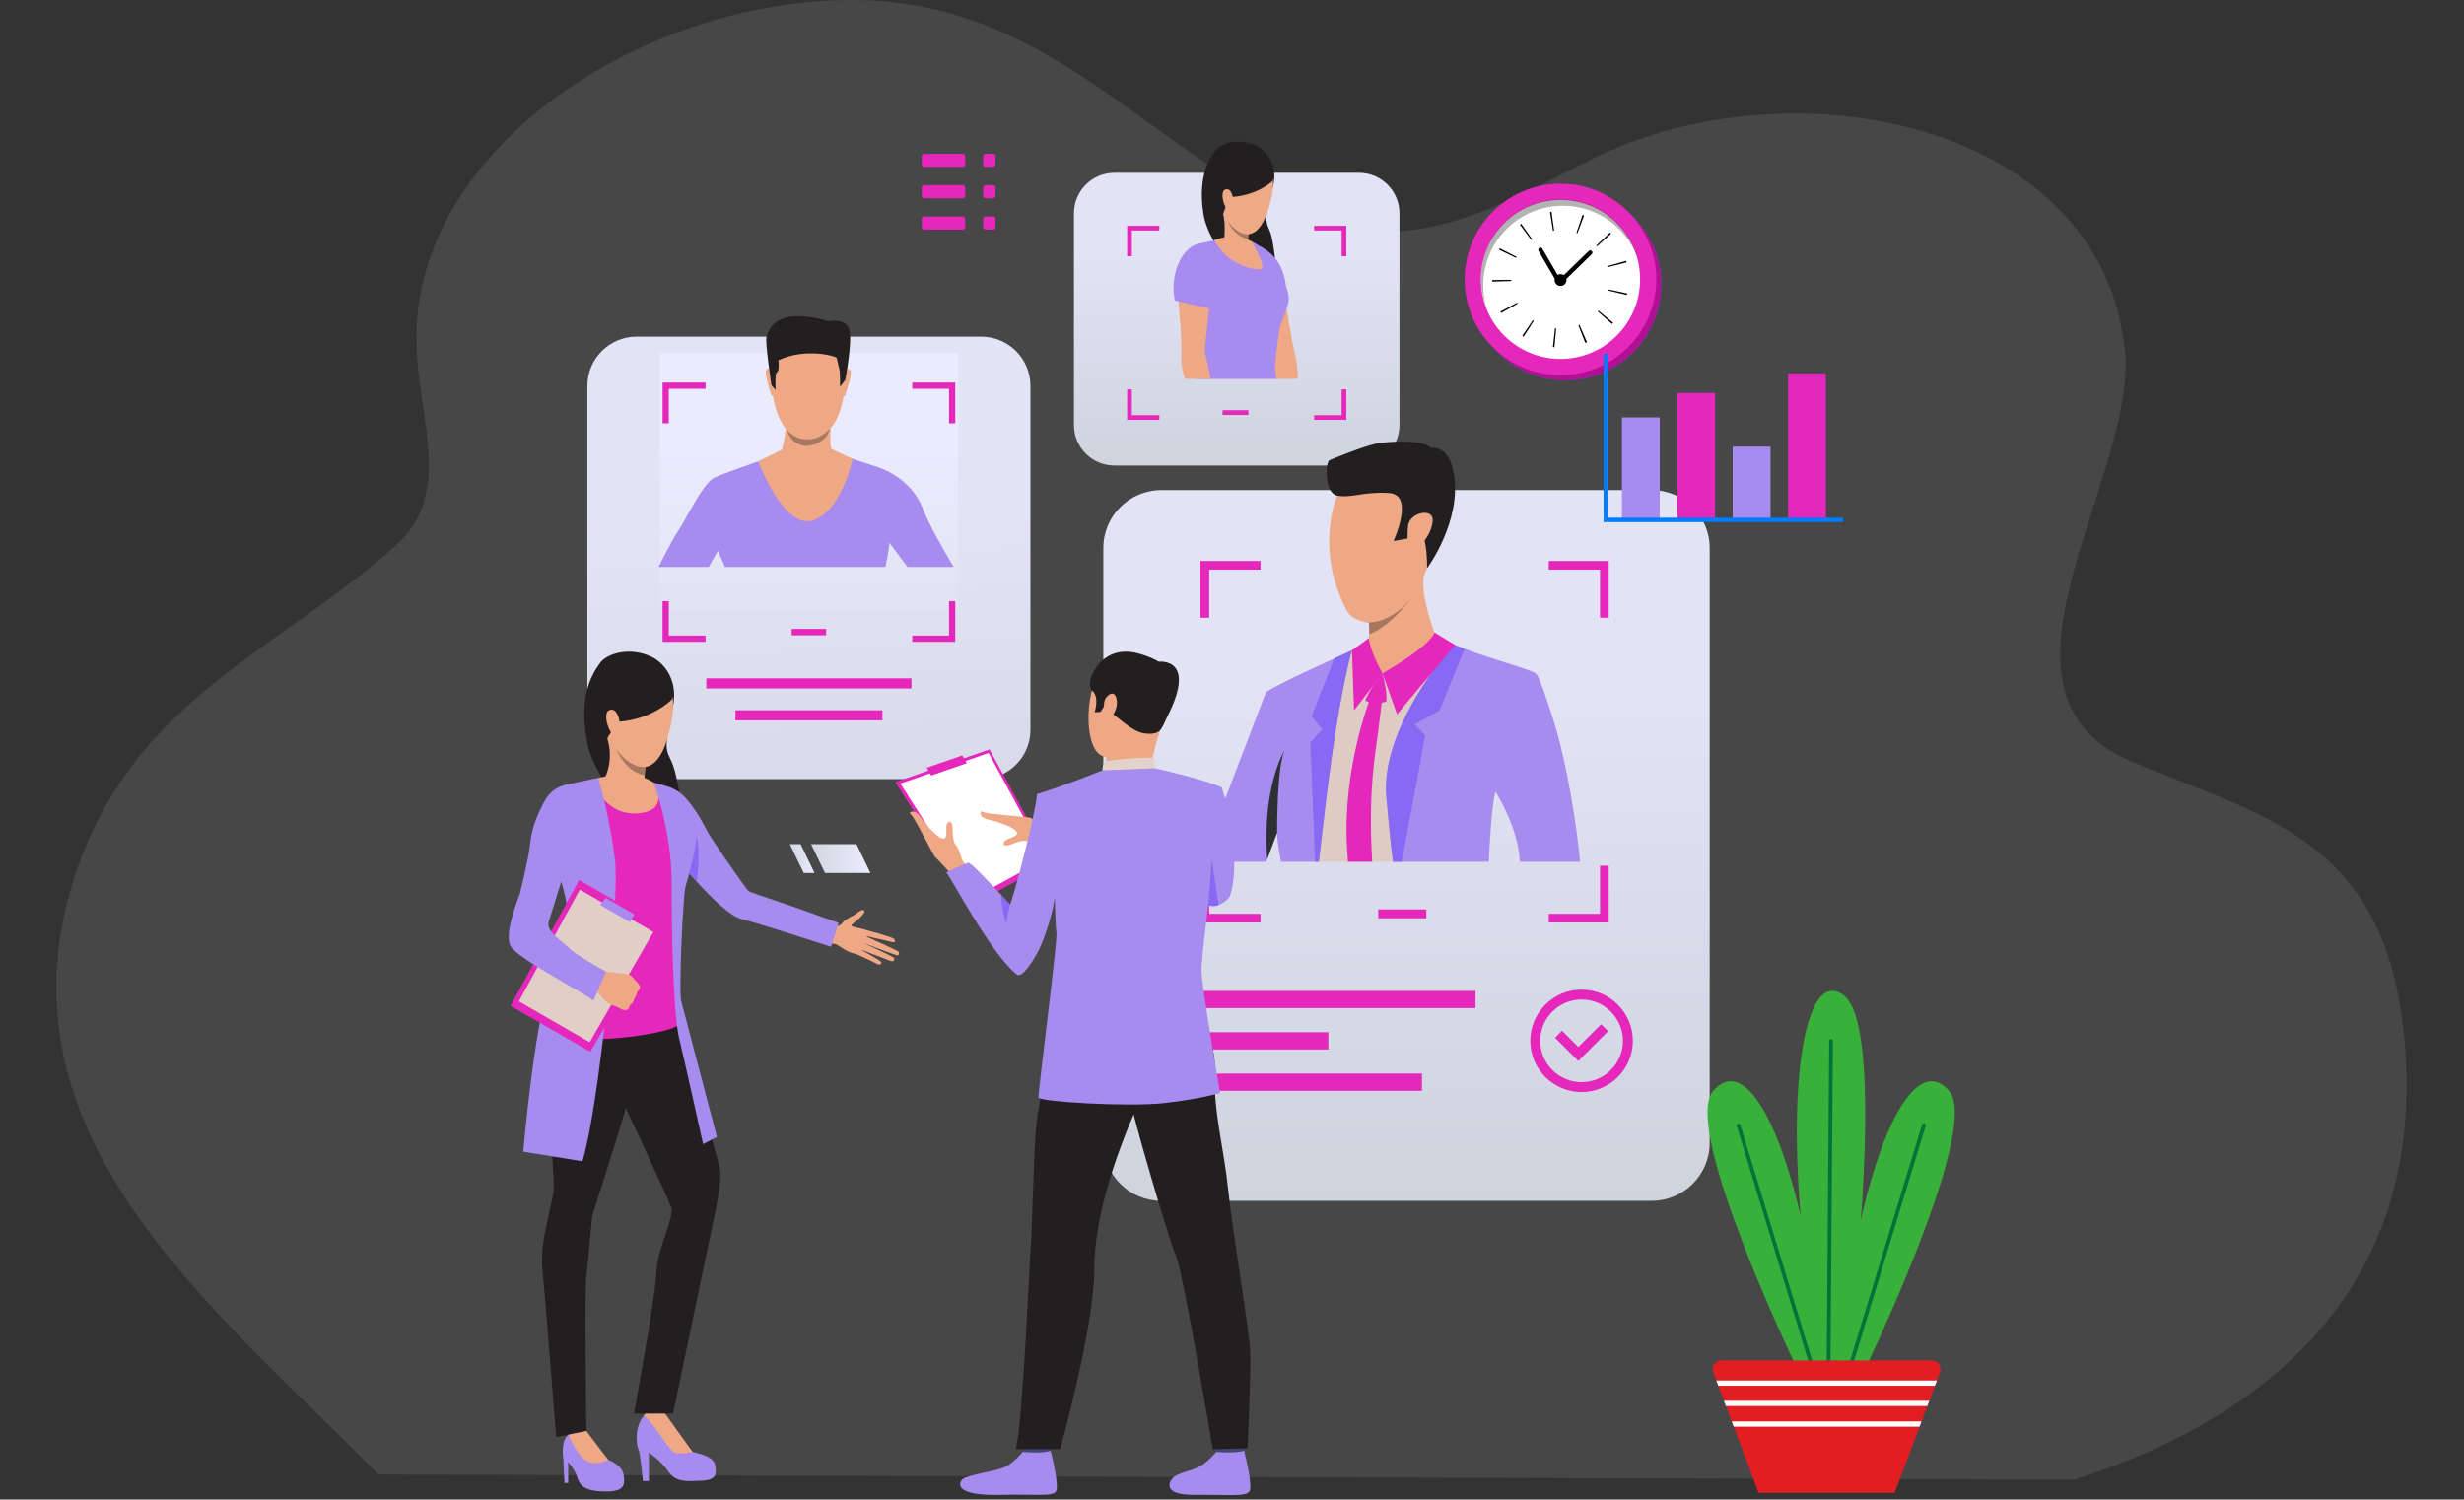 <svg width="557" height="339" viewBox="0 0 557 339" fill="none" xmlns="http://www.w3.org/2000/svg">
<rect x="0" y="0" width="557" height="339" fill="#333333" stroke="none"/>
<g clip-path="url(#clip0_1514_4447)">
<path opacity="0.2" d="M85.562 333.34C48.242 295.41 -2.768 256.24 17.232 197.07C30.392 158.15 62.642 147.31 89.462 123.31C102.692 111.47 94.372 94.23 94.122 77.12C93.562 33.3 145.942 -0.7 194.102 0.01C246.262 0.78 268.842 49.73 312.602 52.36C329.782 52.61 345.172 43.19 360.372 35.72C405.412 13.56 476.892 27.69 480.502 81.27C481.432 110.21 446.152 156.76 481.502 171.98C509.672 184.11 538.132 188.58 543.212 231.96C549.862 288.74 514.722 319.9 468.952 334.52L85.562 333.34Z" fill="#999999"/>
<path d="M359.741 85.171C371.26 81.944 377.978 70.003 374.746 58.5C371.515 46.997 359.558 40.288 348.04 43.515C336.521 46.742 329.803 58.683 333.034 70.186C336.266 81.689 348.223 88.398 359.741 85.171Z" fill="#007CFF"/>
<path d="M359.741 85.171C371.26 81.944 377.978 70.003 374.746 58.5C371.515 46.997 359.558 40.288 348.04 43.515C336.521 46.742 329.803 58.683 333.034 70.186C336.266 81.689 348.223 88.398 359.741 85.171Z" fill="#B21093"/>
<path d="M368.076 78.459C376.535 70.011 376.535 56.314 368.076 47.866C359.617 39.419 345.901 39.419 337.442 47.866C328.983 56.314 328.983 70.011 337.442 78.459C345.901 86.907 359.617 86.907 368.076 78.459Z" fill="#E527BB"/>
<path d="M365.486 75.871C372.514 68.853 372.514 57.473 365.486 50.454C358.457 43.436 347.062 43.435 340.034 50.454C333.006 57.473 333.006 68.853 340.034 75.871C347.062 82.89 358.457 82.89 365.486 75.871Z" fill="white"/>
<path d="M344.124 75.914L346.515 72.377C346.585 72.424 346.656 72.47 346.726 72.516L344.423 76.109C344.322 76.044 344.223 75.98 344.124 75.914ZM339.353 70.756C339.294 70.651 339.235 70.547 339.18 70.441L342.949 68.431C342.989 68.505 343.029 68.579 343.071 68.651L339.353 70.756ZM351.046 78.462L351.515 74.22L351.78 74.247L351.391 78.496C351.275 78.487 351.16 78.474 351.046 78.462ZM337.351 63.666C337.348 63.548 337.346 63.431 337.344 63.311L341.616 63.269L341.622 63.527L337.351 63.666ZM358.356 77.505L356.801 73.53L357.042 73.433L358.745 77.347L358.645 77.389C358.574 77.419 358.466 77.463 358.356 77.505ZM338.882 56.464C338.933 56.355 338.986 56.249 339.039 56.145L342.845 58.085C342.807 58.161 342.769 58.237 342.733 58.312L338.882 56.464ZM361.195 70.435C361.248 70.375 361.299 70.314 361.351 70.251L364.651 72.963C364.573 73.058 364.493 73.151 364.413 73.244L361.195 70.435ZM346.126 54.218L343.591 50.784L343.868 50.583L346.342 54.061L346.126 54.218ZM363.61 65.698L363.667 65.444L367.846 66.336C367.822 66.449 367.797 66.563 367.769 66.677L363.61 65.698ZM351.051 52.163L350.392 47.947C350.506 47.93 350.62 47.913 350.734 47.898L351.317 52.125L351.051 52.163ZM363.551 60.376C363.53 60.296 363.509 60.216 363.487 60.137L367.596 58.965C367.628 59.081 367.66 59.198 367.691 59.314L363.551 60.376ZM356.36 52.629L357.741 48.59C357.857 48.63 357.971 48.67 358.086 48.714L356.592 52.711C356.514 52.682 356.438 52.656 356.36 52.629ZM361.022 55.69L360.849 55.502L363.95 52.567C364.032 52.652 364.111 52.739 364.191 52.827L361.022 55.69Z" fill="black"/>
<path d="M348.23 56.481L352.526 63.859L359.475 57.108" stroke="black" stroke-miterlimit="10" stroke-linecap="round" stroke-linejoin="round"/>
<path d="M353.781 64.195C353.291 64.752 352.442 64.807 351.884 64.32C351.325 63.831 351.27 62.983 351.758 62.426C352.248 61.868 353.097 61.813 353.655 62.3C354.214 62.79 354.269 63.637 353.781 64.195Z" fill="black"/>
<path opacity="0.3" d="M340.752 51.592C347.884 44.678 359.277 44.847 366.2 51.97C367.901 53.72 369.167 55.728 370.014 57.863C369.211 55.189 367.783 52.66 365.702 50.519C358.779 43.397 347.386 43.228 340.254 50.142C334.875 55.356 333.462 63.11 336.062 69.662C334.195 63.442 335.763 56.428 340.752 51.592Z" fill="black"/>
<path opacity="0.95" d="M221.798 176.127H143.922C137.769 176.127 132.781 171.146 132.781 165.002V87.23C132.781 81.087 137.769 76.105 143.922 76.105H221.796C227.948 76.105 232.936 81.087 232.936 87.23V165.002C232.938 171.146 227.95 176.127 221.798 176.127Z" fill="url(#paint0_linear_1514_4447)"/>
<path d="M206.043 153.355H159.672V155.642H206.043V153.355Z" fill="#E527BB"/>
<path d="M199.477 160.563H166.242V162.85H199.477V160.563Z" fill="#E527BB"/>
<path opacity="0.95" d="M373.363 271.473H262.537C255.289 271.473 249.414 265.606 249.414 258.368V123.9C249.414 116.662 255.289 110.795 262.537 110.795H373.363C380.611 110.795 386.486 116.662 386.486 123.9V258.366C386.486 265.606 380.611 271.473 373.363 271.473Z" fill="url(#paint1_linear_1514_4447)"/>
<path d="M322.435 205.586H311.562V207.596H322.435V205.586Z" fill="#E527BB"/>
<path d="M333.55 224.01H270.289V227.903H333.55V224.01Z" fill="#E527BB"/>
<path d="M321.445 242.701H270.289V246.594H321.445V242.701Z" fill="#E527BB"/>
<path d="M300.279 233.356H270.289V237.249H300.279V233.356Z" fill="#E527BB"/>
<path d="M350.1 126.819V128.785H361.692V139.651H363.662V126.819H350.1ZM271.379 139.651H273.348V128.785H284.94V126.819H271.379V139.651ZM361.694 195.714V206.583H350.102V208.55H363.663V195.714H361.694ZM273.348 195.714H271.379V208.55H284.94V206.583H273.348V195.714Z" fill="#E527BB"/>
<path d="M357.524 246.881C351.131 246.881 345.93 241.687 345.93 235.302C345.93 228.917 351.131 223.723 357.524 223.723C363.917 223.723 369.118 228.917 369.118 235.302C369.118 241.687 363.917 246.881 357.524 246.881ZM357.524 225.965C352.369 225.965 348.174 230.154 348.174 235.302C348.174 240.45 352.369 244.639 357.524 244.639C362.679 244.639 366.874 240.45 366.874 235.302C366.874 230.154 362.679 225.965 357.524 225.965Z" fill="#E527BB"/>
<path d="M356.787 239.859L351.52 234.598L353.105 233.015L356.787 236.69L361.946 231.538L363.531 233.121L356.787 239.859Z" fill="#E527BB"/>
<path opacity="0.95" d="M216.614 79.844H149.105V137.688H216.614V79.844Z" fill="url(#paint2_linear_1514_4447)"/>
<path d="M208.642 115.058C206.418 109.185 201.077 106.487 198.555 105.647C197.657 105.349 196.053 104.826 194.365 104.28C191.319 103.298 187.992 102.228 187.992 102.228H177.486C177.486 102.228 173.848 103.445 169.982 104.799C169.982 104.803 169.978 104.803 169.978 104.803C166.416 106.051 162.666 107.411 161.399 108.046C158.758 109.362 154.315 118.777 153.417 119.856C152.953 120.411 150.891 124.079 148.863 128.175H160.182C161.378 126.123 162.299 124.532 162.299 124.532C162.299 124.532 163.015 126.1 163.883 128.175H200.145C200.718 125.766 201.075 122.73 201.075 122.73C201.075 122.73 203.018 125.368 205.137 128.175H215.588C213.049 123.917 209.895 118.375 208.642 115.058Z" fill="#A78BEF"/>
<path d="M183.991 73.395C183.991 73.395 192.207 74.689 190.956 87.524C189.704 100.36 182.455 99.309 181.969 99.296C181.484 99.283 174.69 99.529 174.161 83.857C174.161 83.859 173.929 72.269 183.991 73.395Z" fill="#EEA886"/>
<path d="M191.083 83.899C191.083 83.899 191.983 82.939 192.313 83.91C192.643 84.881 191.086 89.214 191.029 89.417C191.029 89.417 190.866 89.794 190.65 89.586C190.433 89.381 191.083 83.899 191.083 83.899Z" fill="#EEA886"/>
<path d="M174.382 83.737C174.382 83.737 173.501 82.761 173.152 83.726C172.802 84.691 174.262 89.053 174.327 89.257C174.327 89.257 174.485 89.637 174.703 89.434C174.925 89.229 174.382 83.737 174.382 83.737Z" fill="#EEA886"/>
<path d="M191.078 85.869L189.903 87.439C189.903 87.439 189.937 83.995 189.747 83.457C189.559 82.916 189.269 81.269 189.111 80.88C188.953 80.491 182.057 78.561 175.964 81.443C175.964 81.443 176.231 83.918 175.648 84.139C175.066 84.359 175.35 88.171 175.35 88.171L174.384 87.081C174.384 87.081 172.903 77.205 173.269 76.175C173.636 75.146 174.8 68.956 187.298 72.631C187.298 72.631 191.194 71.806 191.976 74.493C192.759 77.178 191.078 85.869 191.078 85.869Z" fill="#231F20"/>
<path d="M189.014 101.999C189.01 101.987 187.96 101.481 187.96 101.481C187.449 100.337 187.829 95.515 187.829 95.515C187.829 95.515 177.366 92.855 177.664 94.889C177.963 96.924 176.762 101.648 176.762 101.648L171.395 104.31C171.395 104.31 177.114 119.647 183.687 117.667C190.261 115.69 192.743 103.756 192.743 103.756L189.014 101.999Z" fill="#EEA886"/>
<path d="M177.812 97.148C177.812 97.148 179.499 99.321 182.425 99.321C184.35 99.321 185.731 98.782 187.648 96.915C187.648 96.915 186.817 100.461 182.438 100.791C182.436 100.792 179.261 101.194 177.812 97.148Z" fill="#A77860"/>
<path d="M147.603 148.643C147.603 148.643 153.639 151.591 152.147 159.615C150.654 167.638 149.994 168.719 151.663 171.853C153.332 174.988 155.303 188.36 153.801 190.895C152.299 193.429 135.202 179.757 132.83 168.286C130.459 156.814 134.332 151.713 135.701 149.811C137.072 147.911 142.273 145.943 147.603 148.643Z" fill="#231F20"/>
<path d="M145.327 334.831H146.694V328.388C146.694 328.388 149.379 330.174 151.061 332.645C152.745 335.116 155.06 334.905 158.586 334.746C162.112 334.589 161.955 333.17 161.638 331.173C161.32 329.177 157.743 328.545 156.587 328.23C155.428 327.916 152.8 323.393 151.955 322.293C150.803 320.791 150.193 319.35 150.193 319.35C150.193 319.35 149.536 316.669 146.272 319.35C143.01 322.03 143.958 327.18 144.326 327.654C144.694 328.128 145.327 334.831 145.327 334.831Z" fill="#A78BEF"/>
<path d="M152.219 328.23C153.428 329.019 156.586 328.23 156.586 328.23C155.692 327.073 150.193 319.35 150.193 319.35C146.851 317.404 145.531 320.082 145.531 320.082C146.895 320.495 151.009 327.441 152.219 328.23Z" fill="#EEA886"/>
<path d="M187.407 209.35C187.407 209.35 189.598 209.769 190.347 208.741C190.983 207.867 192.437 207.195 192.885 206.989C193.483 206.712 195.004 205.176 195.361 205.927C195.718 206.678 192.978 208.578 192.483 209.092C191.987 209.606 195.17 209.831 195.72 210.332C196.269 210.831 195.593 216.074 193.428 215.666C191.262 215.258 189.217 213.394 188.822 213.398C188.427 213.402 187.234 213.163 187.234 213.163L187.407 209.35Z" fill="#EEA886"/>
<path d="M195.236 210.114C195.236 210.114 201.785 211.804 202.127 212.281C202.469 212.759 202.357 213.108 201.738 212.975C201.119 212.843 195.364 211.525 195.364 211.525C195.364 211.525 202.779 214.826 203.145 215.156C203.36 215.35 203.181 216.038 202.843 215.998C202.505 215.958 194.969 213.106 194.969 213.106C194.969 213.106 201.886 216.201 202.11 216.567C202.306 216.887 201.983 217.479 201.455 217.286C200.927 217.092 194.344 214.582 194.344 214.582C194.344 214.582 199.237 217.149 199.243 217.572C199.247 217.83 199.119 218.433 197.878 217.729C196.636 217.028 193.531 215.678 193.531 215.678L195.236 210.114Z" fill="#EEA886"/>
<path d="M127.6 335.271H128.441V330.542C128.441 330.542 129.939 332.08 130.623 334.34C131.306 336.6 133.756 337.27 137.493 337.165C141.23 337.059 141.281 335.588 140.966 333.38C140.65 331.173 137.493 330.016 137.493 330.016C136.072 328.755 132.546 323.526 132.546 323.526C132.546 323.526 130.283 322.921 128.507 324.352C126.732 325.784 127.285 329.017 127.336 329.857C127.389 330.699 127.6 335.271 127.6 335.271Z" fill="#A78BEF"/>
<path d="M130.177 222.601C130.177 222.601 125.725 228.381 124.517 235.239C123.309 242.098 125.231 265.115 125.178 268.506C125.125 271.896 121.967 280.329 122.599 286.715C123.232 293.102 125.723 324.88 125.723 324.88L132.545 323.528C132.545 323.528 132.15 291.13 132.545 288.449C132.94 285.767 133.732 276 133.89 274.896C134.047 273.792 143.912 244.814 143.912 239.87C143.912 234.923 140.913 214.534 130.177 222.601Z" fill="#231F20"/>
<path d="M152.542 224.859C152.542 224.859 159.856 252.738 160.724 256.601C161.592 260.464 162.85 263.649 162.85 265.29C162.85 269.095 161.436 275.205 161.436 275.205L152.147 319.568H143.3C143.3 319.568 148.23 292.952 148.362 287.749C148.495 282.532 152.515 275.126 151.727 272.918C150.937 270.711 139.018 245.25 139.018 245.25C139.018 245.25 129.993 216.766 152.542 224.859Z" fill="#231F20"/>
<path d="M137.493 330.017L132.547 323.526L128.508 324.352C128.508 324.352 129.594 327.257 131.557 329.442C133.883 332.032 137.493 330.017 137.493 330.017Z" fill="#EEA886"/>
<path d="M149.519 177.483C149.519 177.483 152.534 177.768 154.813 180.204C157.092 182.641 159.23 186.53 159.828 187.831C160.426 189.132 168.79 201.183 169.225 201.454C169.66 201.725 173.864 203.128 176.649 204.065C180.95 205.51 189.569 208.639 189.569 208.639L187.856 214.051C187.856 214.051 171.65 208.754 167.59 207.757C162.627 206.536 151.202 191.897 151.202 191.897C151.202 191.897 142.683 181.926 149.519 177.483Z" fill="#A78BEF"/>
<path d="M144.261 175.371C144.261 175.371 148.166 177.214 149.522 177.483C150.878 177.754 156.142 184.581 157.064 187.072C157.987 189.564 157.064 193.304 155.166 197.692C153.267 202.081 155.057 203.543 154.19 207.931C153.322 212.321 153.601 228.739 153.764 231.176C153.927 233.614 128.369 237.31 123.324 232.867C123.324 232.867 126.74 218.071 130.785 213.848C131.66 212.936 131.567 206.849 130.971 205.332C130.375 203.815 123.647 192.49 123.647 192.49C123.647 192.49 123.153 181.004 126.089 178.729C128.639 176.751 135.589 176.046 136.836 175.613C138.08 175.179 141.71 174.991 144.261 175.371Z" fill="#E527BB"/>
<path d="M146.125 170.869C146.125 170.869 146.009 171.942 145.874 173.395C145.823 173.969 145.766 174.603 145.713 175.253C145.557 177.199 145.434 179.288 145.508 180.356C145.508 180.356 141.446 184.42 136.832 175.615C136.832 175.615 138.773 171.984 137.311 167.042C135.85 162.097 146.125 170.869 146.125 170.869Z" fill="#EEA886"/>
<path d="M157.484 199.311C157.484 199.311 158.462 192.82 157.421 188.874C157.421 188.874 157.421 192.268 155.559 197.087L157.484 199.311Z" fill="#8769F4"/>
<path d="M133.715 176.239C133.715 176.239 136.506 184.474 144.174 183.87C151.841 183.265 147.808 176.916 147.808 176.916C147.808 176.916 145.898 175.822 145.358 175.718C144.821 175.615 136.882 175.515 136.882 175.515L133.715 176.239Z" fill="#EEA886"/>
<path d="M147.805 176.914C147.805 176.914 151.821 188.005 151.821 199.311C151.821 210.616 152.143 229.031 153.547 234.847C154.95 240.663 158.939 258.647 158.939 258.647L162.067 257.031C162.067 257.031 154.547 228.327 153.98 226.259C153.412 224.188 154.411 202.324 154.95 200.492C155.489 198.66 157.783 190.512 157.426 188.25C156.976 185.4 154.306 181.183 149.992 177.557L147.805 176.914Z" fill="#A78BEF"/>
<path d="M135.226 175.892C135.226 175.892 137.723 183.872 138.986 194.092C140.251 204.313 135.105 251.754 131.653 262.523L118.281 260.369C118.281 260.369 121.16 226.835 125.068 220.733C128.975 214.631 130.219 209.23 126 196.493C121.783 183.756 127.849 177.447 127.849 177.447C127.849 177.447 134.055 176.025 135.226 175.892Z" fill="#A78BEF"/>
<path d="M149.652 209.733L133.438 237.779L115.414 227.387L130.924 198.936L149.652 209.733Z" fill="#E527BB"/>
<path d="M147.701 210.698L133.3 235.605L117.293 226.376L131.067 201.109L147.701 210.698Z" fill="#E0CEC7"/>
<path d="M142.386 208.46L143.396 206.712L136.925 202.982L135.66 204.585L142.386 208.46Z" fill="#A78BEF"/>
<path d="M141.614 228.36C141.614 228.36 140.877 228.363 140.554 228.208C140.554 228.208 139.988 227.88 139.57 227.671C139.438 227.605 139.322 227.55 139.242 227.523C138.912 227.41 138.152 227.258 137.434 226.759C136.718 226.264 134.18 223.327 134.18 223.327L135.378 221.507L136.257 219.643C136.257 219.643 141.587 219.986 142.309 220.373C142.379 220.411 142.447 220.45 142.508 220.494C143.087 220.879 143.355 221.41 143.636 221.647C143.738 221.734 144.699 222.675 144.667 223.075C144.621 223.63 144.363 223.996 144.029 224.178C144.029 224.178 143.89 225.261 143.357 225.768C143.357 225.768 143.262 226.771 142.417 227.211C142.417 227.207 142.206 228.214 141.614 228.36Z" fill="#EEA886"/>
<path d="M130.627 177.483C130.627 177.483 125.704 176.074 122.882 181.494C120.06 186.911 120.076 189.225 119.698 191.87C119.341 194.367 117.734 201.188 117.571 201.894C117.408 202.597 113.768 210.998 115.437 213.933C117.115 216.884 134.155 225.57 134.047 226.221C133.939 226.871 136.998 219.654 136.998 219.654C136.998 219.654 130.103 215.816 128.974 214.635C127.139 212.716 123.269 210.647 124.065 208.265C124.999 205.468 127.804 196.03 128.455 194.648C129.108 193.264 134.778 179.245 130.627 177.483Z" fill="#A78BEF"/>
<path d="M146.73 149.534C146.73 149.534 155.495 152.285 150.737 167.391C145.978 182.499 134.006 165.641 135.259 156.436C136.513 147.232 146.73 149.534 146.73 149.534Z" fill="#EEA987"/>
<path d="M151.634 158.348C151.634 158.348 147.278 162.616 139.988 163.149C139.988 163.149 137.188 166.43 136.971 167.717C136.971 167.717 130.468 156.647 138.462 150.01C146.46 143.375 154.573 155.613 151.634 158.348Z" fill="#231F20"/>
<path d="M140.078 163.451C140.021 162.351 139.343 159.85 137.706 160.549C136.069 161.249 137.807 166.344 138.891 166.031C138.893 166.031 140.211 166.052 140.078 163.451Z" fill="#EEA987"/>
<path d="M145.873 173.395C145.822 173.969 145.765 174.603 145.712 175.253C145.712 175.253 141.842 175.024 139.258 169.276C139.425 169.526 142.26 173.685 145.873 173.395Z" fill="#A77860"/>
<path opacity="0.95" d="M307.198 105.249H251.931C246.873 105.249 242.773 101.155 242.773 96.103V48.213C242.773 43.161 246.873 39.067 251.931 39.067H307.198C312.257 39.067 316.356 43.163 316.356 48.213V96.103C316.358 101.155 312.257 105.249 307.198 105.249Z" fill="url(#paint3_linear_1514_4447)"/>
<path d="M282.202 92.731H276.367V93.81H282.202V92.731Z" fill="#E527BB"/>
<path d="M284.566 33.269C284.566 33.269 289.267 35.847 287.775 42.188C286.282 48.53 285.714 49.366 286.928 51.928C288.141 54.489 289.206 65.226 287.913 67.191C286.62 69.155 273.503 57.611 272.047 48.374C270.588 39.137 273.869 35.216 275.033 33.752C276.197 32.288 280.417 30.915 284.566 33.269Z" fill="#231F20"/>
<path d="M293.395 85.674H288.361C288.118 83.193 287.892 81.468 287.939 81.212C288.014 80.791 282.93 67.473 282.456 66.372C281.977 65.274 280.114 62.319 279.871 59.538C279.625 56.756 283.257 55.633 283.257 55.633C288.158 56.509 289.819 63.283 289.819 63.283C289.819 63.283 291.878 77.015 292.918 80.88C293.186 81.872 293.33 83.622 293.395 85.674Z" fill="#EEA886"/>
<path d="M290.863 66.591L283.367 69.749C283.367 69.749 276.476 52.671 282.252 54.579C288.01 56.479 290.6 60.051 290.863 66.591Z" fill="#A78BEF"/>
<path d="M289.193 74.632C288.974 76.327 288.078 82.332 288.277 83.956C288.311 84.223 288.422 84.839 288.589 85.675H270.512C270.992 83.961 271.431 82.444 271.695 81.562C272.572 78.656 271.731 77.876 271.289 75.549C271.116 74.639 270.51 72.91 269.847 70.955C269.625 70.302 269.397 69.624 269.179 68.939C268.383 66.478 268.015 63.961 267.787 62.495C266.697 55.551 272.044 54.884 272.044 54.884C274.032 54.518 277.503 53.447 277.503 53.447L282.942 54.577C282.942 54.577 283.46 54.77 284.214 55.328C284.214 55.328 284.218 55.328 284.218 55.331C284.58 55.599 285 55.95 285.44 56.403C286.035 57.011 287.218 58.756 288.399 60.673C288.76 61.261 289.122 61.864 289.464 62.458C290.569 64.369 291.355 65.909 291.331 67.648C291.31 69.358 289.411 72.936 289.193 74.632Z" fill="#A78BEF"/>
<path d="M282.941 54.579C282.941 54.579 286.347 60.395 285.081 60.829C283.814 61.263 277.136 59.795 274.527 54.302C274.527 54.3 278.912 52.309 282.941 54.579Z" fill="#EEA886"/>
<path d="M282.452 57.233C282.452 57.233 279.425 58.511 276.685 54.302C276.685 54.302 277.422 49.521 275.865 46.757C274.308 43.992 282.671 50.071 282.671 50.071C282.671 50.071 282.536 50.642 282.395 51.482C282.323 51.912 282.249 52.413 282.194 52.946C282.146 53.39 282.11 53.854 282.095 54.317C282.059 55.394 282.135 56.46 282.452 57.233Z" fill="#EEA886"/>
<path d="M274.941 63.747C274.318 66.948 269.848 70.957 269.848 70.957C269.628 70.302 269.4 69.624 269.18 68.943C272.263 66.975 274.941 63.747 274.941 63.747Z" fill="#393D63"/>
<path d="M273.816 66.294C273.534 67.46 272.231 79.272 272.371 79.676C272.455 79.907 273.085 82.64 273.718 85.676H267.883C267.285 83.719 266.931 82.094 267.017 81.174C267.389 77.19 266.037 64.489 266.037 64.489C266.037 64.489 264.826 56.805 271.209 55.846C271.209 55.846 274.98 56.34 275.208 59.122C275.438 61.906 274.099 65.13 273.816 66.294Z" fill="#EEA886"/>
<path d="M265.568 67.924L273.49 69.773C273.49 69.773 279.775 57.588 274.114 55.362C268.148 53.016 264.138 61.278 265.568 67.924Z" fill="#A78BEF"/>
<path d="M283.835 33.945C283.835 33.945 290.72 36.469 286.356 48.334C281.993 60.201 273.084 46.309 274.43 39.016C275.774 31.727 283.835 33.945 283.835 33.945Z" fill="#EEA987"/>
<path d="M287.411 41.159C287.411 41.159 283.777 44.398 277.946 44.549C277.946 44.549 276.582 47.868 276.362 48.886C276.362 48.886 270.601 39.007 277.224 34.016C283.849 29.025 289.857 39.088 287.411 41.159Z" fill="#231F20"/>
<path d="M278.732 45.26C278.728 44.382 278.282 42.361 276.951 42.858C275.62 43.355 276.812 47.483 277.69 47.274C277.69 47.274 278.742 47.34 278.732 45.26Z" fill="#EEA987"/>
<path d="M282.103 54.116C278.867 53.223 277.616 50.143 277.578 50.039C280.21 53.435 282.194 52.946 282.194 52.946C282.147 53.39 282.143 53.667 282.103 54.116Z" fill="#A77860"/>
<path d="M297.057 51.042V52.099H303.279V57.931H304.337V51.042H297.057ZM254.797 57.931H255.855V52.099H262.077V51.042H254.797V57.931ZM303.281 88.027V93.862H297.059V94.918H304.339V88.027H303.281ZM255.855 88.027H254.797V94.918H262.077V93.862H255.855V88.027Z" fill="#E527BB"/>
<path d="M186.756 142.178H178.961V143.62H186.756V142.178Z" fill="#E527BB"/>
<path d="M206.222 86.495V87.904H214.535V95.695H215.947V86.495H206.222ZM149.773 95.695H151.186V87.904H159.499V86.495H149.775V95.695H149.773ZM214.533 135.896V143.69H206.22V145.099H215.943V135.896H214.533ZM151.186 135.896H149.773V145.099H159.497V143.69H151.184L151.186 135.896Z" fill="#E527BB"/>
<path d="M356.991 194.813H350.397C350.275 194.549 350.178 194.32 350.099 194.138C348.143 189.524 338.058 178.945 338.058 178.945C338.058 178.945 338.058 178.951 338.058 178.968C338.058 178.968 338.052 178.974 338.052 178.979C338.052 178.979 338.052 178.985 338.052 178.991C338.047 179.008 338.041 179.019 338.035 179.036C338.03 179.059 338.024 179.087 338.013 179.121C338.007 179.138 338.001 179.161 338.001 179.178C337.996 179.195 337.99 179.207 337.984 179.224C337.57 180.765 335.54 188.445 334.524 194.811H289.906C289.803 194.221 289.682 193.66 289.545 193.139C289.137 191.557 288.862 189.993 288.685 188.531C288.679 188.457 288.668 188.387 288.662 188.313C288.628 188.043 288.6 187.774 288.577 187.51C288.193 183.511 288.48 180.445 288.503 180.134C288.377 180.403 287.476 183.705 286.293 187.778C285.643 190.014 284.91 192.482 284.181 194.809H273.645L286.866 156.715C287.158 156.486 290.59 154.83 293.092 153.638C295.646 152.422 298.728 150.64 301.512 149.115C302.936 148.336 304.278 147.63 305.442 147.097L305.621 147.018V147.012C307.542 146.136 308.822 145.556 308.822 145.556C308.822 145.556 308.822 145.556 308.828 145.556C308.873 145.55 309.177 145.522 309.659 145.476C312.344 145.218 320.678 144.439 323.468 144.278C323.697 144.261 323.893 144.255 324.041 144.249C324.168 144.243 324.265 144.243 324.322 144.249C324.672 144.272 326.394 144.869 328.65 145.728C328.735 145.757 328.822 145.791 328.908 145.825C329.016 145.865 329.12 145.905 329.229 145.944C329.424 146.02 329.626 146.094 329.825 146.174C330.227 146.335 330.645 146.494 331.065 146.661C331.209 146.718 331.357 146.775 331.507 146.834C336.023 148.622 341.199 150.839 342.427 151.722C343.242 152.301 345.773 157.064 348.705 162.954C351.863 173.059 355.723 187.628 356.991 194.813Z" fill="#DECBC4"/>
<path d="M324.248 142.96C324.128 148.95 312.517 152.227 312.517 152.227C312.517 152.227 307.66 146.145 308.82 145.563C309.275 145.334 309.46 144.427 309.517 143.409C309.57 142.44 309.507 141.371 309.45 140.692C309.416 140.269 309.384 139.996 309.384 139.996C309.384 139.996 311.043 138.248 313.153 136.165C316.842 132.523 321.912 127.858 321.92 129.714C321.92 129.813 321.906 129.931 321.876 130.065C320.985 134.243 324.248 142.96 324.248 142.96Z" fill="#EEA886"/>
<path d="M319.775 134.184C319.752 134.22 319.259 134.956 318.418 136.012C316.635 138.251 313.283 141.93 309.516 143.407C309.569 142.438 309.506 141.369 309.449 140.69C309.064 140.68 308.679 140.635 308.297 140.551C309.33 138.75 310.822 136.859 310.822 136.859L313.154 136.164L319.775 134.184Z" fill="#A77860"/>
<path d="M322.006 129.794C321.001 131.976 320.048 133.558 319.777 134.186C319.777 134.186 319.777 134.186 319.777 134.188C319.6 134.595 319.121 135.261 318.421 136.014C316.507 138.073 312.95 140.788 309.453 140.694C309.067 140.684 308.682 140.639 308.3 140.555C306.887 140.248 305.22 139.592 304.303 137.798C297.059 123.633 302.304 112.051 302.304 112.051C302.304 112.051 322.112 106.457 325.213 112.411C327.385 116.586 324.364 124.666 322.006 129.794Z" fill="#EEA886"/>
<path d="M302.302 112.047C302.302 112.047 300.462 111.944 300.008 108.461C299.558 105.019 300.467 104.065 300.467 104.065C300.467 104.065 308.646 100.647 311.581 100.203C314.519 99.759 321.74 99.331 323.432 101.265C323.432 101.265 327.545 100.311 328.665 107.128C330.442 117.944 322.608 128.448 322.608 128.448C322.608 128.448 322.674 121.38 321.113 120.445C319.552 119.509 318.206 121.735 318.206 121.735L315.014 122.306C315.014 122.306 319.862 111.852 314.046 111.465C308.232 111.078 305.63 112.654 302.302 112.047Z" fill="#231F20"/>
<path d="M318.294 118.919C318.598 115.805 324.235 114.618 323.858 117.88C323.48 121.143 320.704 124.278 319.422 124.168C318.138 124.058 318.062 121.293 318.294 118.919Z" fill="#EEA886"/>
<path d="M351.292 163.253C349.456 157.379 347.867 152.731 347.161 152.227C345.926 151.345 336.147 148.656 331.505 146.839C331.355 146.783 331.207 146.726 331.062 146.667C330.643 146.5 330.225 146.341 329.822 146.18C329.621 146.1 329.422 146.024 329.226 145.95C329.118 145.91 329.014 145.87 328.905 145.831C328.82 145.796 328.732 145.762 328.647 145.734C328.641 145.74 328.636 145.751 328.624 145.757C328.21 146.221 326.065 148.656 323.499 152.303C318.701 159.11 312.452 170.143 313.411 180.327C313.72 183.595 314.1 188.288 314.736 193.554C314.782 193.973 314.833 194.39 314.892 194.815H336.539C336.802 189.302 337.273 182.042 337.984 179.228C337.989 179.211 337.995 179.199 338.001 179.182C338.001 179.165 338.006 179.142 338.012 179.125C338.018 179.097 338.029 179.068 338.035 179.04C338.04 179.023 338.046 179.011 338.052 178.994C338.052 178.989 338.052 178.983 338.052 178.983C338.052 178.977 338.058 178.972 338.058 178.972C338.058 178.972 343.296 187.15 343.566 194.817H357.19C356.527 187.691 354.444 173.334 351.292 163.253Z" fill="#A78BEF"/>
<path d="M305.533 147.173C305.533 147.173 303.898 152.606 301.786 166.172C301.786 166.172 301.786 166.172 301.786 166.178C301.712 166.631 301.642 167.095 301.568 167.569C301.562 167.621 301.551 167.677 301.545 167.736C301.494 168.045 301.448 168.368 301.401 168.688C301.395 168.728 301.39 168.762 301.384 168.802C301.35 169.014 301.316 169.232 301.287 169.454C301.207 169.987 301.126 170.537 301.046 171.095C300.254 176.63 299.198 185.428 298.126 194.815H289.569C289.104 192.208 288.669 189.835 288.704 188.206C288.687 188.241 288.675 188.282 288.664 188.315C287.98 190.205 287.228 192.263 286.467 194.263C286.398 194.447 286.328 194.629 286.26 194.813H271.512L286.203 156.433C286.495 156.203 290.278 154.169 292.78 152.983C295.391 151.739 298.691 150.209 301.617 148.863C303.017 148.216 304.331 147.613 305.446 147.103L305.533 147.173Z" fill="#A78BEF"/>
<path d="M325.43 160.595L319.777 163.781L322.192 166.24L316.889 194.815H314.891C314.156 189.039 313.739 183.853 313.41 180.327C311.935 164.579 327.67 146.819 328.646 145.736C329.404 146.022 330.218 146.337 331.061 146.671L325.43 160.595Z" fill="#8769F4"/>
<path d="M305.621 147.023C305.621 147.023 303.51 153.907 301.053 171.093C300.261 176.622 299.199 185.427 298.127 194.813H297.295L296.199 167.814L298.89 164.903L296.497 161.919L301.617 148.863C303.016 148.216 304.33 147.613 305.445 147.103L305.621 147.023Z" fill="#8769F4"/>
<path d="M328.935 145.802L324.25 142.962C324.25 142.962 324.119 145.527 312.52 152.229L315.814 161.494L328.935 145.802Z" fill="#E527BB"/>
<path d="M309.43 144.253C309.43 144.253 309.612 147.021 312.516 152.227L306.086 160.597L305.617 147.021L309.43 144.253Z" fill="#E527BB"/>
<path d="M312.537 152.227C312.537 152.227 313.782 157.204 313.334 158.598C313.334 158.598 310.594 159.594 308.625 158.35C308.625 158.35 310.019 154.865 312.537 152.227Z" fill="#E527BB"/>
<path d="M311.025 169.151C309.711 178.092 309.711 187.135 310.199 194.815H304.708C304.634 193.732 304.564 192.602 304.495 191.423C303.474 173.721 309.74 157.902 309.74 157.902L312.535 157.203C312.535 157.203 311.635 165.025 311.025 169.151Z" fill="#E527BB"/>
<path d="M288.879 180.182C288.671 184.429 288.701 188.201 288.701 188.201C288.701 188.201 288.701 188.203 288.701 188.205C288.699 188.225 288.695 188.339 288.686 188.529C288.676 188.457 288.669 188.387 288.659 188.317C287.979 190.207 287.224 192.263 286.464 194.263C286.288 191.944 286.242 189.784 286.293 187.782C286.597 175.871 290.349 169.627 290.349 169.627C289.491 171.703 289.077 176.158 288.879 180.182Z" fill="#2D3133"/>
<path d="M237.547 194.864L220 204.497L202.379 176.804L223.691 169.411L237.547 194.864Z" fill="#E527BB"/>
<path d="M236.432 194.034L220.023 203.041L203.543 177.144L223.475 170.23L236.432 194.034Z" fill="white"/>
<path d="M242.443 189.189C242.443 189.189 239.39 187.73 238.049 186.968C236.708 186.206 233.26 185.159 232.981 184.911C232.702 184.662 222.76 184.05 222.156 183.53C221.552 183.011 220.965 184.748 223.544 185.313C226.121 185.876 229.708 187.254 229.903 188.261C230.099 189.268 227.256 189.505 226.968 190.334C226.679 191.163 227.049 190.977 227.456 191.155C227.864 191.333 230.837 189.687 232.146 190.154C233.454 190.62 235.453 189.974 236.456 190.317C237.458 190.66 242.333 192.297 242.333 192.297L242.443 189.189Z" fill="#EEA886"/>
<path d="M219.143 201.023C219.143 201.023 216.578 198.717 215.336 197.752C214.095 196.787 211.765 193.95 211.421 193.785C211.077 193.62 206.628 184.501 205.903 184.135C205.178 183.769 206.588 182.542 208.125 184.748C209.661 186.953 212.357 189.792 213.382 189.585C214.408 189.378 213.527 186.61 214.195 186.016C214.865 185.423 214.833 185.842 215.16 186.156C215.486 186.471 215.091 189.911 216.043 190.96C216.992 192.008 217.161 194.142 217.875 194.953C218.589 195.765 222.033 199.713 222.033 199.713L219.143 201.023Z" fill="#EEA886"/>
<path d="M274.402 324.284C274.402 324.284 274.957 328.132 275.027 328.708C275.095 329.286 281.202 328.367 281.202 328.367L281.696 323.787C281.694 323.789 275.164 323.742 274.402 324.284Z" fill="#424773"/>
<path d="M274.961 328.221C274.961 328.221 273.026 330.54 271.156 331.549C269.286 332.559 266.346 332.959 265.239 334.004C264.442 334.759 262.33 338.009 270.1 337.945C277.87 337.878 281.616 338.404 282.448 337.158C283.282 335.912 281.244 327.959 281.244 327.959C281.244 327.959 279.404 328.621 274.961 328.221Z" fill="#A78BEF"/>
<path d="M230.66 324.284C230.66 324.284 231.215 328.132 231.285 328.708C231.353 329.286 237.46 328.367 237.46 328.367L237.954 323.787C237.952 323.789 231.423 323.742 230.66 324.284Z" fill="#424773"/>
<path d="M231.217 328.221C231.217 328.221 229.282 330.54 227.412 331.549C225.542 332.559 218.656 333.388 217.551 334.435C216.754 335.189 215.425 338.229 226.358 337.945C234.124 337.744 237.874 338.404 238.706 337.158C239.54 335.912 237.502 327.959 237.502 327.959C237.502 327.959 235.767 328.666 231.217 328.221Z" fill="#A78BEF"/>
<path d="M269.346 225.428C269.346 225.428 275.082 234.53 274.653 242.756C274.226 250.984 276.732 259.965 277.594 268.559C278.555 278.141 282.486 300.822 282.628 305.947C282.771 311.073 282.019 327.438 282.019 327.438L274.15 327.618C274.15 327.618 267.54 287.965 265.829 283.918C264.117 279.872 255.629 251.028 255.344 247.791C255.059 244.554 269.346 225.428 269.346 225.428Z" fill="#231F20"/>
<path d="M239.151 226.663C239.151 226.663 234.827 249.211 234.257 254.246C233.688 259.28 233.306 278.613 233.021 281.76C232.736 284.908 231.119 322.942 229.598 327.618H239.658C239.658 327.618 247.38 299.968 247.38 286.886C247.38 273.804 253.346 258.446 257.197 249.814C261.048 241.182 269.864 240.977 272.232 224.963C272.234 224.963 242.356 221.582 239.151 226.663Z" fill="#231F20"/>
<path d="M259.774 148.91C259.774 148.91 252.074 146.037 248.526 151.891C244.977 157.745 245.317 169.462 249.198 170.903C253.079 172.344 258.908 171.59 260.895 167.928C262.881 164.266 264.675 158.972 264.59 155.431C264.504 151.895 261.796 149.932 259.774 148.91Z" fill="#EEA886"/>
<path d="M250.033 171.17C250.033 171.17 250.354 173.247 249.824 174.269C249.294 175.291 259.799 175.318 259.799 175.318C259.799 175.318 260.651 169.756 262.269 165.055C263.887 160.354 250.033 171.17 250.033 171.17Z" fill="#EEA886"/>
<path d="M262.267 165.057C262.267 165.057 261.541 166.251 258.583 165.787C255.623 165.324 252.013 161.391 250.777 160.959C249.541 160.527 249.529 159.802 249.529 159.802L248.757 160.931L247.445 161.014C247.445 161.014 248.641 157.496 246.835 156.063C245.029 154.627 248.709 144.678 258.199 147.99C258.199 147.99 265.489 149.997 265.223 154.138C264.959 158.278 263.898 162.994 262.267 165.057Z" fill="#231F20"/>
<path d="M249.199 174.145C249.199 174.145 249.233 172.192 250.12 172.005C251.007 171.817 259.909 170.964 260.998 171.39V173.666C260.997 173.666 258.9 174.955 249.199 174.145Z" fill="#E2D2CA"/>
<path d="M249.725 158.299C249.892 157.604 251.659 155.619 252.335 157.745C253.011 159.871 251.312 162.728 250.364 162.484C249.417 162.239 249.305 160.058 249.725 158.299Z" fill="#EEA886"/>
<path d="M213.869 197.233C213.873 197.231 213.879 197.231 213.884 197.231C213.821 197.257 213.814 197.259 213.869 197.233Z" fill="#323657"/>
<path d="M275.815 247.11C275.815 247.11 271.092 248.498 263.041 249.384C254.99 250.269 234.872 249.063 234.745 248.113C234.618 247.163 239.073 212.74 238.82 210.967C238.567 209.194 238.431 202.878 238.431 202.878C238.332 204.609 236.566 211.678 234.434 215.531C233.663 216.923 231.08 221.289 229.835 220.295C223.808 215.49 214.475 197.38 213.883 197.227C214.38 197.011 218.305 195.205 218.856 195.023C219.338 194.862 223.686 199.461 226.32 202.311C227.495 203.581 228.329 204.505 228.329 204.505C229.09 202.796 231.861 192.027 232.721 188.301C234.663 179.897 234.365 179.546 234.365 179.546C240.256 177.767 249.197 174.146 249.197 174.146L260.994 173.666C260.994 173.666 271.821 176.046 276.086 177.97C276.491 178.152 276.493 187.617 277.601 190.099L274.066 197.547C274.066 197.547 272.023 212.302 271.599 218.865C271.409 221.874 275.815 247.11 275.815 247.11Z" fill="#A78BEF"/>
<path d="M278.094 202.385C277.787 203.378 276.387 204.217 275.48 204.585C274.899 204.82 274.247 204.895 273.59 204.774L273.129 204.689L265.044 203.191C265.044 203.191 263.274 182.846 276.089 177.97C276.427 178.08 280.924 193.275 278.094 202.385Z" fill="#A78BEF"/>
<path d="M275.48 204.582C274.899 204.818 274.247 204.893 273.59 204.772L273.129 204.687L273.926 194.29L275.48 204.582Z" fill="#8769F4"/>
<path d="M228.331 204.507L227.344 208.686C227.344 208.686 226.271 204.493 226.322 202.314C227.497 203.583 228.331 204.507 228.331 204.507Z" fill="#8769F4"/>
<path d="M261.965 149.6C261.965 149.6 272.055 148.337 262.136 165.171L261.965 149.6Z" fill="#231F20"/>
<path d="M210.492 175.319L209.465 173.56L217.544 170.776L218.57 172.526L210.492 175.319Z" fill="#E527BB"/>
<path d="M217.662 37.73H208.91C208.614 37.73 208.375 37.492 208.375 37.196V35.309C208.375 35.013 208.614 34.774 208.91 34.774H217.662C217.958 34.774 218.198 35.013 218.198 35.309V37.196C218.196 37.492 217.956 37.73 217.662 37.73Z" fill="#E527BB"/>
<path d="M217.662 44.819H208.91C208.614 44.819 208.375 44.58 208.375 44.284V42.397C208.375 42.101 208.614 41.862 208.91 41.862H217.662C217.958 41.862 218.198 42.101 218.198 42.397V44.284C218.196 44.578 217.956 44.819 217.662 44.819Z" fill="#E527BB"/>
<path d="M217.662 51.905H208.91C208.614 51.905 208.375 51.666 208.375 51.37V49.483C208.375 49.188 208.614 48.949 208.91 48.949H217.662C217.958 48.949 218.198 49.188 218.198 49.483V51.37C218.196 51.666 217.956 51.905 217.662 51.905Z" fill="#E527BB"/>
<path d="M224.51 37.73H222.785C222.489 37.73 222.25 37.492 222.25 37.196V35.309C222.25 35.013 222.489 34.774 222.785 34.774H224.51C224.806 34.774 225.045 35.013 225.045 35.309V37.196C225.043 37.492 224.804 37.73 224.51 37.73Z" fill="#E527BB"/>
<path d="M224.51 44.819H222.785C222.489 44.819 222.25 44.58 222.25 44.284V42.397C222.25 42.101 222.489 41.862 222.785 41.862H224.51C224.806 41.862 225.045 42.101 225.045 42.397V44.284C225.043 44.578 224.804 44.819 224.51 44.819Z" fill="#E527BB"/>
<path d="M224.51 51.905H222.785C222.489 51.905 222.25 51.666 222.25 51.37V49.483C222.25 49.188 222.489 48.949 222.785 48.949H224.51C224.806 48.949 225.045 49.188 225.045 49.483V51.37C225.043 51.666 224.804 51.905 224.51 51.905Z" fill="#E527BB"/>
<path d="M186.488 197.35H196.763L193.618 190.837H183.344L186.488 197.35Z" fill="url(#paint4_linear_1514_4447)"/>
<path d="M181.682 197.35H184.129L180.985 190.837H178.535L181.682 197.35Z" fill="url(#paint5_linear_1514_4447)"/>
<path d="M412.347 310.797H406.91C406.91 310.797 379.947 255.241 387.257 246.667C396.688 235.608 408.94 267.17 412.347 310.797Z" fill="#39B039"/>
<path d="M410.632 310.797H409.741L392.604 254.552C392.537 254.326 392.661 254.089 392.886 254.021C393.112 253.954 393.349 254.078 393.417 254.304L410.632 310.797Z" fill="#00743B"/>
<path d="M415.551 310.797H420.989C420.989 310.797 447.951 255.241 440.641 246.667C431.21 235.608 418.947 267.17 415.551 310.797Z" fill="#39B039"/>
<path d="M417.266 310.797H418.157L435.294 254.552C435.361 254.326 435.237 254.089 435.012 254.021C434.786 253.954 434.549 254.078 434.481 254.304L417.266 310.797Z" fill="#00743B"/>
<path d="M417.163 310.797H412.346C401.696 259.726 405.949 216.946 416.735 224.967C427.52 232.987 417.163 310.797 417.163 310.797Z" fill="#39B039"/>
<path d="M414.343 235.36L413.768 310.797H412.922L413.497 235.36C413.497 235.122 413.689 234.942 413.926 234.942C414.152 234.93 414.343 235.122 414.343 235.36Z" fill="#00743B"/>
<path d="M438.541 310.21L437.842 312.085L437.402 313.271L436.127 316.671L435.676 317.858L434.367 321.348L433.927 322.534L428.298 337.502H397.544L391.915 322.534L391.475 321.348L390.166 317.858L389.715 316.671L388.44 313.271L388 312.085L387.3 310.21C386.815 308.922 387.763 307.555 389.128 307.555H436.736C438.079 307.566 439.027 308.933 438.541 310.21Z" fill="#E31E23"/>
<path d="M437.834 312.085L437.394 313.271H388.42L387.98 312.085H437.834Z" fill="white"/>
<path d="M436.119 316.672L435.668 317.858H390.147L389.695 316.672H436.119Z" fill="white"/>
<path d="M434.361 321.337L433.91 322.523H391.908L391.457 321.337H434.361Z" fill="white"/>
<path d="M375.196 94.369H366.645V117.527H375.196V94.369Z" fill="#A78BEF"/>
<path d="M387.719 88.845H379.168V117.538H387.719V88.845Z" fill="#E527BB"/>
<path d="M400.231 100.978H391.68V117.538H400.231V100.978Z" fill="#A78BEF"/>
<path d="M412.751 84.417H404.199V117.527H412.751V84.417Z" fill="#E527BB"/>
<path d="M363 80V117.538H416.655" stroke="#007CFF" stroke-miterlimit="10"/>
</g>
<defs>
<linearGradient id="paint0_linear_1514_4447" x1="190.013" y1="255.597" x2="182.213" y2="114.028" gradientUnits="userSpaceOnUse">
<stop stop-color="#D1D7E0"/>
<stop offset="1" stop-color="#EBEBFF"/>
</linearGradient>
<linearGradient id="paint1_linear_1514_4447" x1="317.949" y1="295.064" x2="317.949" y2="149.318" gradientUnits="userSpaceOnUse">
<stop stop-color="#D1D7E0"/>
<stop offset="1" stop-color="#EBEBFF"/>
</linearGradient>
<linearGradient id="paint2_linear_1514_4447" x1="182.86" y1="205.063" x2="182.86" y2="98.492" gradientUnits="userSpaceOnUse">
<stop stop-color="#D1D7E0"/>
<stop offset="1" stop-color="#EBEBFF"/>
</linearGradient>
<linearGradient id="paint3_linear_1514_4447" x1="279.565" y1="114.966" x2="279.565" y2="54.934" gradientUnits="userSpaceOnUse">
<stop stop-color="#D1D7E0"/>
<stop offset="1" stop-color="#EBEBFF"/>
</linearGradient>
<linearGradient id="paint4_linear_1514_4447" x1="183.344" y1="194.093" x2="196.762" y2="194.093" gradientUnits="userSpaceOnUse">
<stop stop-color="#D1D7E0"/>
<stop offset="1" stop-color="#EBEBFF"/>
</linearGradient>
<linearGradient id="paint5_linear_1514_4447" x1="178.536" y1="194.093" x2="184.129" y2="194.093" gradientUnits="userSpaceOnUse">
<stop stop-color="#D1D7E0"/>
<stop offset="1" stop-color="#EBEBFF"/>
</linearGradient>
<clipPath id="clip0_1514_4447">
<rect width="556.76" height="338.36" fill="white"/>
</clipPath>
</defs>
</svg>
